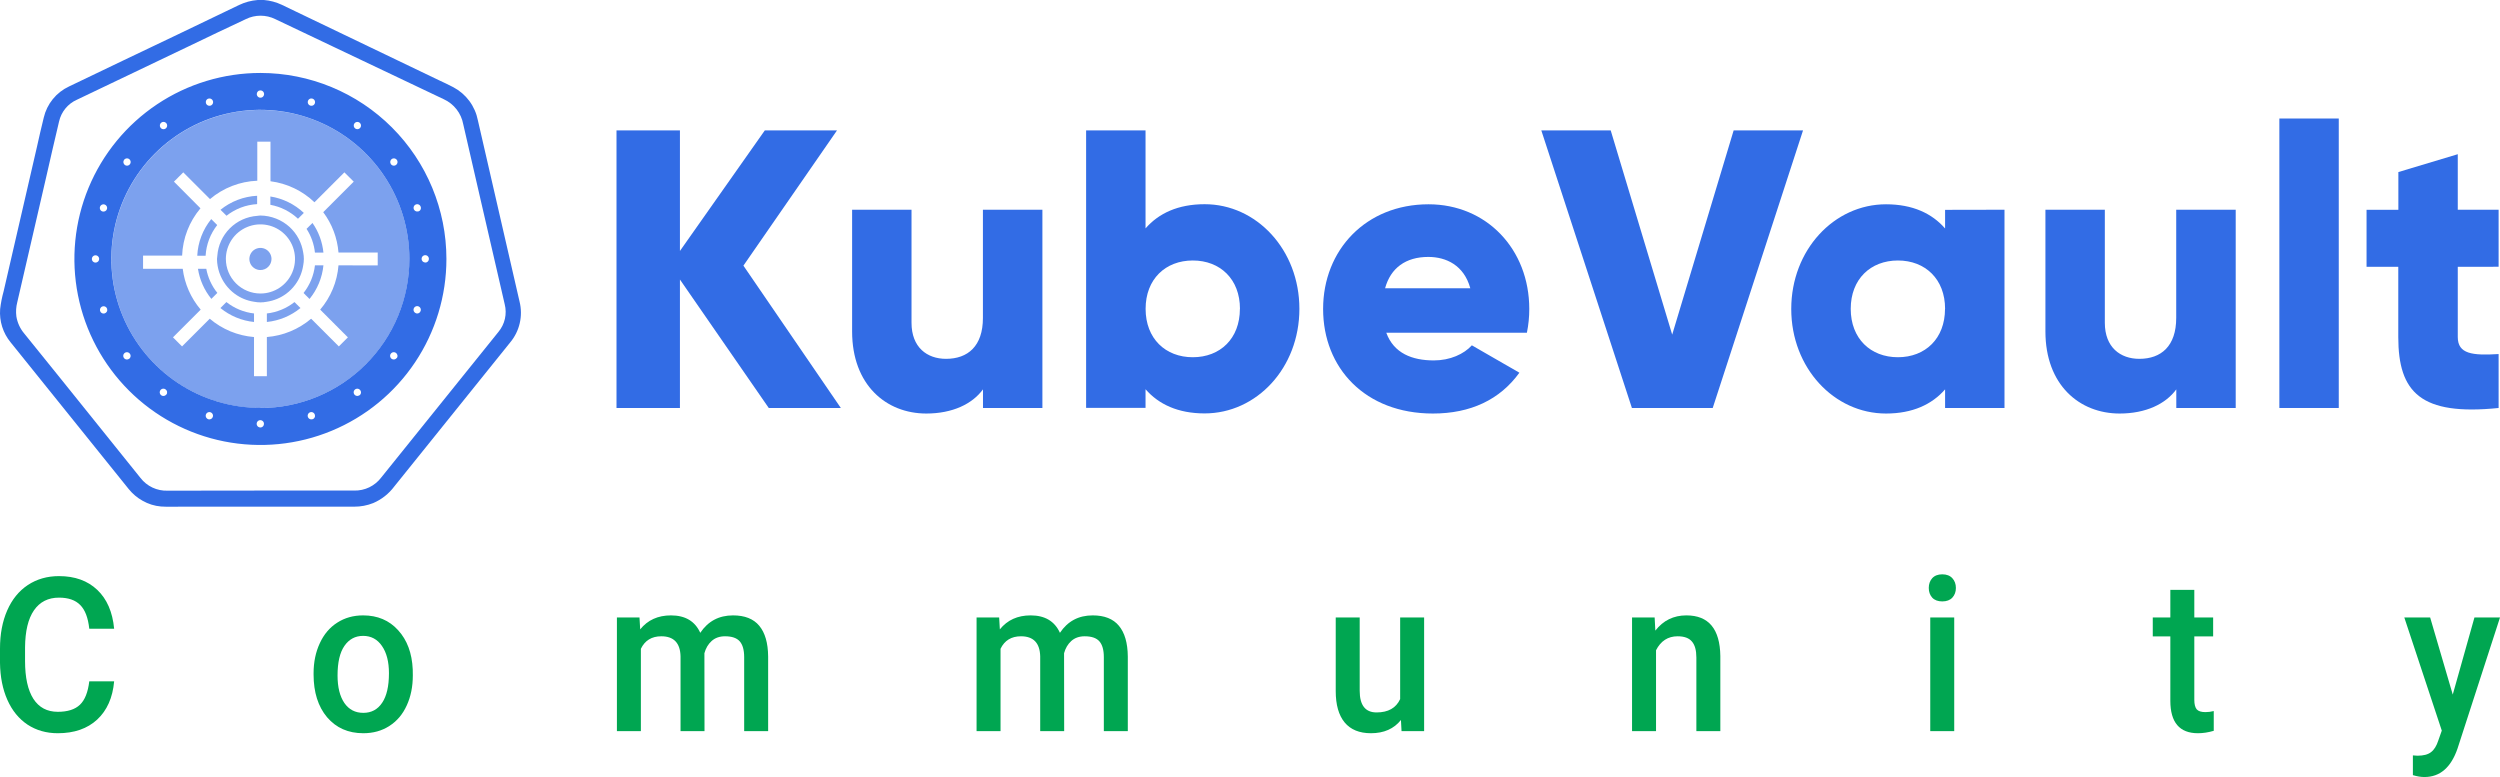 <svg xmlns="http://www.w3.org/2000/svg" width="148" height="46" fill="none" viewBox="0 0 148 46"><path fill="#326CE5" d="M15.255 0H15.625C15.989 0.031 16.346 0.126 16.677 0.281C16.944 0.412 17.212 0.539 17.479 0.667L25.965 4.74C26.256 4.88 26.552 5.008 26.835 5.162C27.21 5.36 27.535 5.64 27.788 5.981C28.04 6.322 28.212 6.715 28.292 7.131C28.628 8.614 28.973 10.093 29.314 11.574C29.796 13.667 30.277 15.759 30.757 17.852C30.863 18.273 30.866 18.713 30.768 19.135C30.671 19.558 30.474 19.951 30.194 20.283C27.911 23.122 25.627 25.96 23.343 28.797C23.021 29.23 22.59 29.57 22.094 29.782C21.736 29.925 21.353 29.997 20.968 29.995C17.557 29.995 14.145 29.995 10.733 29.995C10.333 29.995 9.932 30.012 9.534 29.985C9.148 29.953 8.773 29.835 8.437 29.642C8.123 29.467 7.846 29.233 7.621 28.954C5.29 26.058 2.96 23.163 0.63 20.268C0.176 19.716 -0.047 19.01 0.008 18.298C0.049 17.943 0.118 17.592 0.214 17.248C0.87 14.404 1.527 11.559 2.183 8.713C2.317 8.129 2.442 7.544 2.59 6.964C2.683 6.563 2.866 6.188 3.126 5.868C3.385 5.548 3.715 5.292 4.088 5.118C6.232 4.084 8.382 3.063 10.53 2.037L14.152 0.297C14.498 0.131 14.872 0.031 15.255 0ZM15.431 29.041H20.964C21.275 29.049 21.583 28.983 21.863 28.848C22.143 28.712 22.386 28.512 22.573 28.264C24.021 26.459 25.472 24.656 26.926 22.855C27.786 21.788 28.645 20.721 29.504 19.653C29.692 19.428 29.825 19.162 29.89 18.876C29.955 18.591 29.951 18.293 29.878 18.009C29.718 17.306 29.556 16.603 29.392 15.899C28.737 13.05 28.074 10.204 27.423 7.352C27.365 7.033 27.23 6.732 27.031 6.475C26.832 6.219 26.574 6.014 26.279 5.878L19.865 2.829C18.675 2.266 17.485 1.7 16.294 1.131C16.024 0.998 15.726 0.929 15.425 0.929C15.123 0.929 14.826 0.998 14.556 1.131C13.406 1.663 12.268 2.217 11.126 2.763C8.934 3.812 6.742 4.859 4.551 5.905C4.287 6.022 4.055 6.199 3.872 6.422C3.689 6.646 3.56 6.909 3.497 7.191C3.23 8.301 2.98 9.416 2.724 10.53C2.161 12.987 1.593 15.443 1.021 17.898C0.951 18.17 0.933 18.453 0.969 18.731C1.029 19.102 1.188 19.45 1.429 19.737C2.172 20.649 2.908 21.566 3.647 22.485C5.203 24.416 6.759 26.352 8.317 28.294C8.505 28.537 8.748 28.733 9.026 28.864C9.304 28.995 9.61 29.058 9.917 29.048L15.431 29.041Z"/><path fill="#326CE5" d="M15.418 4.319C13.24 4.319 11.111 4.964 9.3 6.174C7.489 7.384 6.077 9.104 5.243 11.116C4.41 13.128 4.191 15.342 4.616 17.478C5.041 19.614 6.09 21.576 7.63 23.117C9.169 24.657 11.132 25.706 13.268 26.131C15.404 26.556 17.618 26.338 19.63 25.504C21.642 24.671 23.362 23.26 24.572 21.449C25.782 19.638 26.428 17.509 26.428 15.331C26.428 12.411 25.268 9.61 23.203 7.545C21.139 5.48 18.338 4.319 15.418 4.319ZM23.189 9.416C23.224 9.391 23.265 9.377 23.308 9.375C23.351 9.373 23.393 9.384 23.43 9.407C23.467 9.429 23.496 9.462 23.514 9.501C23.532 9.54 23.538 9.583 23.531 9.625C23.524 9.668 23.505 9.707 23.476 9.738C23.447 9.77 23.409 9.792 23.367 9.802C23.326 9.812 23.282 9.81 23.242 9.795C23.202 9.78 23.167 9.753 23.142 9.719C23.108 9.672 23.095 9.614 23.104 9.558C23.113 9.501 23.143 9.45 23.189 9.416ZM20.982 7.306C21.007 7.272 21.042 7.245 21.082 7.231C21.122 7.216 21.165 7.213 21.206 7.223C21.248 7.233 21.285 7.255 21.314 7.286C21.343 7.318 21.362 7.357 21.369 7.399C21.375 7.441 21.369 7.484 21.352 7.523C21.334 7.561 21.305 7.594 21.269 7.616C21.233 7.638 21.191 7.649 21.148 7.648C21.105 7.646 21.064 7.632 21.03 7.607C21.007 7.59 20.987 7.569 20.972 7.545C20.957 7.521 20.947 7.494 20.943 7.466C20.938 7.438 20.94 7.409 20.946 7.381C20.953 7.354 20.965 7.327 20.982 7.304V7.306ZM18.502 5.84C18.543 5.853 18.578 5.878 18.605 5.912C18.632 5.945 18.648 5.986 18.651 6.028C18.655 6.071 18.646 6.114 18.625 6.151C18.604 6.189 18.573 6.219 18.535 6.239C18.497 6.258 18.453 6.266 18.411 6.261C18.369 6.257 18.328 6.239 18.296 6.212C18.263 6.184 18.239 6.147 18.227 6.106C18.215 6.065 18.216 6.021 18.229 5.981C18.237 5.953 18.251 5.928 18.27 5.906C18.288 5.884 18.31 5.866 18.336 5.853C18.361 5.839 18.389 5.831 18.417 5.829C18.446 5.827 18.474 5.83 18.502 5.839V5.84ZM15.418 5.352C15.461 5.352 15.503 5.364 15.538 5.388C15.574 5.412 15.602 5.446 15.618 5.485C15.634 5.525 15.639 5.569 15.63 5.611C15.622 5.653 15.601 5.691 15.571 5.722C15.541 5.752 15.502 5.773 15.46 5.781C15.418 5.789 15.374 5.785 15.335 5.769C15.295 5.752 15.261 5.724 15.238 5.689C15.214 5.653 15.201 5.611 15.201 5.568C15.201 5.54 15.206 5.511 15.217 5.485C15.228 5.458 15.244 5.434 15.264 5.414C15.284 5.394 15.308 5.377 15.334 5.367C15.361 5.356 15.389 5.35 15.418 5.35V5.352ZM12.334 5.84C12.375 5.827 12.418 5.826 12.46 5.838C12.501 5.85 12.537 5.874 12.565 5.907C12.593 5.939 12.61 5.98 12.615 6.022C12.62 6.065 12.612 6.108 12.592 6.146C12.572 6.184 12.542 6.215 12.505 6.236C12.467 6.257 12.424 6.266 12.382 6.262C12.339 6.259 12.298 6.243 12.265 6.216C12.231 6.19 12.206 6.154 12.193 6.113C12.184 6.086 12.181 6.057 12.183 6.028C12.185 6 12.193 5.972 12.206 5.946C12.219 5.92 12.237 5.898 12.259 5.879C12.281 5.861 12.306 5.847 12.334 5.839V5.84ZM9.551 7.258C9.586 7.233 9.627 7.218 9.67 7.216C9.713 7.214 9.755 7.225 9.792 7.248C9.829 7.27 9.858 7.303 9.876 7.342C9.894 7.381 9.9 7.424 9.893 7.467C9.887 7.509 9.867 7.549 9.838 7.58C9.809 7.612 9.771 7.634 9.729 7.644C9.687 7.653 9.644 7.651 9.603 7.636C9.563 7.621 9.528 7.594 9.503 7.559C9.47 7.513 9.456 7.455 9.465 7.398C9.474 7.341 9.505 7.29 9.551 7.257V7.258ZM7.344 9.464C7.369 9.429 7.404 9.403 7.444 9.388C7.484 9.373 7.528 9.371 7.57 9.381C7.611 9.391 7.649 9.413 7.678 9.444C7.707 9.476 7.726 9.515 7.733 9.558C7.74 9.6 7.734 9.643 7.716 9.682C7.698 9.721 7.669 9.754 7.632 9.776C7.596 9.799 7.553 9.81 7.51 9.808C7.468 9.806 7.426 9.792 7.392 9.767C7.345 9.733 7.315 9.682 7.306 9.625C7.297 9.569 7.31 9.511 7.344 9.464ZM5.656 15.546C5.613 15.546 5.57 15.534 5.535 15.51C5.499 15.486 5.471 15.453 5.454 15.413C5.438 15.373 5.433 15.33 5.442 15.287C5.45 15.245 5.471 15.207 5.501 15.176C5.531 15.146 5.57 15.125 5.612 15.117C5.654 15.108 5.698 15.113 5.738 15.13C5.777 15.146 5.811 15.174 5.835 15.21C5.859 15.246 5.871 15.288 5.871 15.331C5.87 15.388 5.848 15.442 5.807 15.483C5.767 15.523 5.712 15.546 5.656 15.546ZM6.2 18.552C6.159 18.566 6.115 18.566 6.074 18.554C6.033 18.543 5.996 18.519 5.968 18.486C5.941 18.453 5.923 18.413 5.919 18.37C5.914 18.328 5.922 18.285 5.942 18.247C5.961 18.208 5.992 18.177 6.03 18.156C6.067 18.136 6.11 18.127 6.153 18.13C6.195 18.134 6.236 18.15 6.27 18.177C6.303 18.204 6.328 18.24 6.341 18.281C6.349 18.308 6.353 18.337 6.35 18.365C6.348 18.394 6.34 18.421 6.326 18.447C6.313 18.472 6.295 18.494 6.273 18.512C6.251 18.53 6.226 18.544 6.199 18.552H6.2ZM6.059 12.518C6.019 12.505 5.983 12.48 5.956 12.447C5.929 12.413 5.913 12.373 5.91 12.33C5.906 12.287 5.915 12.245 5.936 12.207C5.957 12.17 5.988 12.139 6.026 12.12C6.064 12.1 6.108 12.092 6.15 12.097C6.193 12.102 6.233 12.119 6.265 12.147C6.298 12.174 6.322 12.211 6.334 12.252C6.346 12.293 6.345 12.337 6.332 12.378C6.315 12.431 6.277 12.476 6.227 12.502C6.177 12.529 6.119 12.534 6.065 12.518H6.059ZM7.641 21.241C7.606 21.267 7.565 21.281 7.522 21.283C7.479 21.285 7.436 21.274 7.4 21.251C7.363 21.229 7.334 21.196 7.316 21.157C7.298 21.118 7.292 21.075 7.298 21.032C7.305 20.99 7.324 20.951 7.354 20.919C7.383 20.887 7.421 20.866 7.463 20.856C7.504 20.846 7.548 20.848 7.588 20.863C7.629 20.878 7.663 20.905 7.688 20.94C7.706 20.963 7.718 20.989 7.725 21.016C7.733 21.044 7.734 21.073 7.73 21.101C7.726 21.129 7.717 21.156 7.703 21.181C7.688 21.205 7.669 21.227 7.646 21.244L7.641 21.241ZM9.848 23.351C9.823 23.386 9.788 23.413 9.748 23.428C9.708 23.443 9.664 23.446 9.622 23.436C9.58 23.426 9.542 23.404 9.513 23.372C9.484 23.341 9.465 23.301 9.458 23.259C9.451 23.217 9.457 23.173 9.475 23.134C9.493 23.095 9.523 23.062 9.559 23.04C9.596 23.018 9.638 23.007 9.681 23.009C9.724 23.01 9.766 23.025 9.8 23.05C9.824 23.067 9.844 23.088 9.86 23.112C9.876 23.136 9.886 23.163 9.891 23.192C9.896 23.22 9.895 23.249 9.889 23.277C9.883 23.306 9.871 23.332 9.854 23.356L9.848 23.351ZM12.328 24.817C12.287 24.805 12.251 24.78 12.225 24.746C12.198 24.713 12.181 24.672 12.178 24.629C12.174 24.587 12.183 24.544 12.204 24.506C12.224 24.469 12.256 24.438 12.294 24.418C12.332 24.399 12.375 24.391 12.418 24.395C12.46 24.4 12.501 24.418 12.533 24.445C12.566 24.473 12.59 24.51 12.602 24.551C12.614 24.592 12.613 24.636 12.6 24.677C12.583 24.731 12.546 24.776 12.496 24.803C12.447 24.83 12.388 24.837 12.334 24.822L12.328 24.817ZM15.412 25.306C15.369 25.306 15.327 25.293 15.291 25.27C15.255 25.246 15.227 25.212 15.211 25.172C15.194 25.133 15.19 25.089 15.198 25.047C15.207 25.005 15.227 24.966 15.258 24.936C15.288 24.905 15.327 24.885 15.369 24.876C15.411 24.868 15.455 24.872 15.494 24.889C15.534 24.906 15.568 24.934 15.592 24.969C15.615 25.005 15.628 25.047 15.627 25.09C15.628 25.147 15.607 25.202 15.568 25.243C15.528 25.284 15.475 25.308 15.418 25.31L15.412 25.306ZM18.496 24.817C18.455 24.83 18.412 24.831 18.37 24.819C18.329 24.807 18.293 24.783 18.265 24.751C18.237 24.718 18.22 24.678 18.215 24.635C18.21 24.593 18.218 24.55 18.238 24.512C18.258 24.474 18.288 24.442 18.326 24.421C18.363 24.401 18.406 24.391 18.448 24.395C18.491 24.398 18.532 24.415 18.565 24.441C18.599 24.468 18.624 24.504 18.637 24.544C18.646 24.572 18.65 24.6 18.649 24.629C18.647 24.657 18.64 24.686 18.627 24.711C18.615 24.737 18.597 24.76 18.576 24.779C18.554 24.798 18.529 24.812 18.502 24.822L18.496 24.817ZM21.277 23.399C21.243 23.424 21.202 23.438 21.16 23.44C21.117 23.442 21.075 23.43 21.039 23.408C21.002 23.386 20.974 23.354 20.956 23.315C20.938 23.276 20.932 23.233 20.939 23.191C20.945 23.149 20.964 23.11 20.993 23.079C21.022 23.047 21.06 23.026 21.101 23.016C21.142 23.006 21.186 23.008 21.226 23.023C21.266 23.038 21.3 23.064 21.325 23.098C21.343 23.121 21.356 23.147 21.363 23.175C21.371 23.202 21.372 23.231 21.369 23.26C21.365 23.288 21.355 23.316 21.34 23.34C21.326 23.365 21.306 23.386 21.283 23.404L21.277 23.399ZM23.486 21.192C23.461 21.227 23.426 21.253 23.386 21.268C23.346 21.283 23.302 21.286 23.26 21.276C23.219 21.266 23.181 21.244 23.151 21.213C23.122 21.181 23.103 21.142 23.096 21.099C23.09 21.057 23.096 21.014 23.114 20.975C23.132 20.936 23.161 20.903 23.198 20.881C23.234 20.858 23.277 20.847 23.32 20.849C23.363 20.851 23.404 20.865 23.439 20.891C23.462 20.907 23.483 20.928 23.498 20.952C23.514 20.977 23.524 21.004 23.529 21.032C23.535 21.061 23.534 21.09 23.527 21.118C23.521 21.146 23.509 21.173 23.492 21.196L23.486 21.192ZM15.412 24.146C13.667 24.146 11.962 23.629 10.511 22.659C9.06 21.69 7.929 20.312 7.261 18.7C6.593 17.088 6.419 15.314 6.759 13.602C7.1 11.891 7.94 10.319 9.174 9.085C10.408 7.851 11.98 7.011 13.691 6.671C15.402 6.33 17.176 6.505 18.788 7.173C20.401 7.84 21.779 8.971 22.748 10.422C23.717 11.873 24.235 13.579 24.235 15.324C24.236 16.482 24.008 17.63 23.566 18.701C23.123 19.772 22.474 20.745 21.655 21.565C20.837 22.385 19.864 23.035 18.794 23.48C17.724 23.924 16.577 24.153 15.418 24.153L15.412 24.146ZM24.631 18.546C24.591 18.533 24.555 18.508 24.528 18.474C24.501 18.441 24.485 18.4 24.481 18.358C24.477 18.315 24.486 18.272 24.507 18.234C24.528 18.197 24.559 18.166 24.597 18.146C24.635 18.127 24.678 18.119 24.721 18.123C24.763 18.128 24.804 18.146 24.836 18.173C24.869 18.201 24.893 18.238 24.905 18.279C24.917 18.32 24.916 18.364 24.903 18.405C24.887 18.46 24.851 18.506 24.801 18.534C24.751 18.561 24.692 18.568 24.637 18.552L24.631 18.546ZM24.765 12.511C24.724 12.524 24.68 12.525 24.639 12.513C24.598 12.501 24.561 12.477 24.534 12.445C24.506 12.412 24.489 12.372 24.484 12.329C24.479 12.287 24.487 12.243 24.507 12.205C24.527 12.167 24.557 12.136 24.595 12.115C24.632 12.095 24.675 12.085 24.718 12.089C24.761 12.093 24.801 12.109 24.835 12.136C24.868 12.163 24.893 12.199 24.906 12.24C24.916 12.267 24.92 12.296 24.918 12.325C24.917 12.353 24.91 12.382 24.897 12.408C24.884 12.434 24.867 12.457 24.845 12.476C24.823 12.495 24.798 12.509 24.771 12.518L24.765 12.511ZM25.176 15.539C25.133 15.539 25.091 15.527 25.055 15.503C25.019 15.479 24.991 15.445 24.975 15.406C24.958 15.366 24.954 15.323 24.962 15.28C24.97 15.238 24.991 15.2 25.021 15.169C25.052 15.139 25.09 15.118 25.133 15.11C25.175 15.101 25.218 15.106 25.258 15.122C25.298 15.139 25.332 15.167 25.355 15.203C25.379 15.239 25.392 15.281 25.391 15.324C25.393 15.381 25.372 15.437 25.332 15.478C25.293 15.52 25.239 15.544 25.182 15.546L25.176 15.539Z"/><g opacity=".8"><path fill="#326CE5" d="M15.418 6.508C13.673 6.508 11.967 7.026 10.516 7.995C9.065 8.965 7.935 10.342 7.267 11.955C6.599 13.567 6.424 15.341 6.765 17.052C7.105 18.764 7.945 20.335 9.179 21.569C10.413 22.803 11.985 23.643 13.697 23.984C15.408 24.324 17.182 24.15 18.794 23.482C20.406 22.814 21.784 21.683 22.753 20.232C23.723 18.782 24.24 17.076 24.24 15.331C24.24 12.991 23.311 10.747 21.656 9.092C20.002 7.438 17.758 6.508 15.418 6.508ZM20.039 15.709C19.962 16.675 19.583 17.593 18.955 18.33L20.595 19.971L20.059 20.508L18.419 18.868C17.68 19.495 16.763 19.875 15.798 19.953V22.272H15.038V19.953C14.072 19.875 13.155 19.495 12.417 18.868L10.777 20.508L10.241 19.971L11.881 18.33C11.299 17.645 10.929 16.805 10.817 15.913H8.469V15.133H10.781C10.821 14.104 11.204 13.118 11.868 12.331L10.298 10.754L10.85 10.203L12.432 11.786C13.218 11.121 14.204 10.739 15.232 10.699V8.388H16.013V10.73C16.991 10.856 17.904 11.292 18.617 11.974L20.388 10.203L20.941 10.754L19.135 12.561C19.656 13.256 19.97 14.086 20.039 14.952H22.361V15.711L20.039 15.709Z" opacity=".8"/><path fill="#326CE5" d="M13.049 18.236C13.617 18.7 14.309 18.987 15.038 19.061V18.557C14.441 18.489 13.874 18.255 13.403 17.882L13.049 18.236Z" opacity=".8"/><path fill="#326CE5" d="M11.719 15.913C11.821 16.567 12.095 17.181 12.513 17.693L12.866 17.34C12.534 16.925 12.309 16.435 12.212 15.913H11.719Z" opacity=".8"/><path fill="#326CE5" d="M15.222 12.084V11.59C14.43 11.629 13.671 11.919 13.054 12.419L13.409 12.772C13.929 12.363 14.562 12.122 15.222 12.084Z" opacity=".8"/><path fill="#326CE5" d="M12.859 13.323L12.505 12.97C12.006 13.586 11.716 14.346 11.678 15.138H12.172C12.21 14.477 12.45 13.844 12.859 13.323Z" opacity=".8"/><path fill="#326CE5" d="M15.798 18.557V19.061C16.527 18.987 17.219 18.7 17.787 18.236L17.433 17.883C16.961 18.256 16.395 18.489 15.798 18.557Z" opacity=".8"/><path fill="#326CE5" d="M17.987 12.604C17.439 12.088 16.749 11.749 16.006 11.631V12.125C16.619 12.237 17.187 12.524 17.641 12.95L17.987 12.604Z" opacity=".8"/><path fill="#326CE5" d="M18.148 13.547C18.421 13.971 18.591 14.453 18.645 14.954H19.147C19.084 14.323 18.861 13.719 18.499 13.2L18.148 13.547Z" opacity=".8"/><path fill="#326CE5" d="M17.97 17.345L18.323 17.699C18.788 17.131 19.075 16.439 19.147 15.709H18.645C18.576 16.307 18.343 16.873 17.97 17.345Z" opacity=".8"/><path fill="#326CE5" d="M16.073 15.331C16.073 15.201 16.035 15.075 15.963 14.967C15.891 14.859 15.789 14.775 15.669 14.725C15.549 14.676 15.417 14.663 15.29 14.688C15.163 14.713 15.046 14.776 14.954 14.867C14.863 14.959 14.8 15.076 14.775 15.203C14.749 15.33 14.762 15.462 14.812 15.582C14.862 15.702 14.946 15.804 15.054 15.876C15.161 15.948 15.288 15.986 15.418 15.986C15.592 15.986 15.758 15.917 15.881 15.794C16.004 15.671 16.073 15.505 16.073 15.331Z" opacity=".8"/><path fill="#326CE5" d="M17.95 14.951C17.861 14.372 17.579 13.841 17.15 13.443C16.676 13.011 16.059 12.767 15.418 12.759C15.352 12.759 15.29 12.773 15.225 12.779C14.614 12.822 14.039 13.085 13.606 13.518C13.172 13.952 12.91 14.527 12.866 15.138C12.866 15.203 12.846 15.265 12.846 15.331C12.853 15.879 13.032 16.412 13.358 16.853C13.51 17.058 13.69 17.239 13.894 17.39C14.231 17.64 14.624 17.802 15.038 17.863C15.289 17.914 15.547 17.914 15.798 17.863C16.212 17.802 16.605 17.64 16.942 17.39C17.146 17.239 17.326 17.058 17.478 16.853C17.727 16.517 17.889 16.124 17.95 15.709C18.001 15.459 18.001 15.201 17.95 14.951ZM13.371 15.331C13.371 14.926 13.491 14.53 13.715 14.193C13.94 13.856 14.26 13.594 14.634 13.439C15.008 13.284 15.419 13.243 15.816 13.322C16.214 13.4 16.578 13.595 16.865 13.882C17.151 14.168 17.346 14.532 17.426 14.93C17.505 15.327 17.464 15.738 17.309 16.112C17.154 16.487 16.892 16.806 16.555 17.031C16.219 17.256 15.823 17.376 15.418 17.376C14.875 17.376 14.355 17.16 13.971 16.777C13.588 16.393 13.372 15.873 13.371 15.331Z" opacity=".8"/></g><path fill="#326CE5" d="M45.511 24.153L40.252 16.548V24.153H36.497V7.721H40.252V14.857L45.276 7.721H49.55L44.01 15.726L49.778 24.153H45.511Z"/><path fill="#326CE5" d="M61.71 12.416V24.153H58.193V23.05C57.559 23.918 56.385 24.481 54.836 24.481C52.464 24.481 50.445 22.793 50.445 19.623V12.416H53.962V19.107C53.962 20.562 54.878 21.243 56.005 21.243C57.297 21.243 58.189 20.491 58.189 18.824V12.416H61.71Z"/><path fill="#326CE5" d="M76.924 18.284C76.924 21.783 74.391 24.474 71.313 24.474C69.74 24.474 68.591 23.934 67.816 23.043V24.146H64.298V7.721H67.816V13.521C68.591 12.63 69.74 12.089 71.313 12.089C74.388 12.086 76.924 14.788 76.924 18.284ZM73.406 18.284C73.406 16.524 72.233 15.421 70.614 15.421C68.995 15.421 67.82 16.524 67.82 18.284C67.82 20.044 68.993 21.148 70.614 21.148C72.235 21.148 73.402 20.045 73.402 18.284H73.406Z"/><path fill="#326CE5" d="M84.883 21.337C85.847 21.337 86.668 20.96 87.134 20.443L89.948 22.064C88.797 23.661 87.059 24.481 84.829 24.481C80.816 24.481 78.328 21.783 78.328 18.291C78.328 14.799 80.861 12.094 84.57 12.094C87.999 12.094 90.533 14.747 90.533 18.291C90.534 18.763 90.487 19.235 90.392 19.698H82.068C82.512 20.913 83.597 21.337 84.883 21.337ZM87.042 17.064C86.668 15.702 85.612 15.21 84.555 15.21C83.217 15.21 82.325 15.868 81.997 17.065L87.042 17.064Z"/><path fill="#326CE5" d="M91.246 7.721H95.354L98.994 19.81L102.632 7.721H106.739L101.393 24.153H96.609L91.246 7.721Z"/><path fill="#326CE5" d="M118.666 12.416V24.153H115.149V23.05C114.375 23.941 113.225 24.481 111.652 24.481C108.578 24.481 106.042 21.783 106.042 18.291C106.042 14.799 108.575 12.094 111.652 12.094C113.225 12.094 114.375 12.634 115.149 13.526V12.423L118.666 12.416ZM115.149 18.284C115.149 16.524 113.976 15.421 112.357 15.421C110.737 15.421 109.563 16.524 109.563 18.284C109.563 20.044 110.736 21.148 112.357 21.148C113.977 21.148 115.145 20.045 115.145 18.284H115.149Z"/><path fill="#326CE5" d="M132.354 12.416V24.153H128.837V23.05C128.202 23.918 127.029 24.481 125.48 24.481C123.108 24.481 121.089 22.793 121.089 19.623V12.416H124.606V19.107C124.606 20.562 125.522 21.243 126.649 21.243C127.939 21.243 128.832 20.491 128.832 18.824V12.416H132.354Z"/><path fill="#326CE5" d="M134.938 7.016H138.455V24.153H134.938V7.016Z"/><path fill="#326CE5" d="M145.5 15.796V19.951C145.5 20.96 146.368 21.054 147.918 20.96V24.153C143.316 24.622 141.978 23.237 141.978 19.951V15.796H140.1V12.42H141.983V10.186L145.5 9.129V12.416H147.918V15.792L145.5 15.796Z"/><path fill="#00A651" d="M6.757 40.336C6.671 41.302 6.337 42.056 5.753 42.599C5.169 43.138 4.392 43.407 3.422 43.407C2.745 43.407 2.147 43.237 1.629 42.897C1.115 42.553 0.718 42.066 0.438 41.436C0.158 40.806 0.012 40.075 0 39.242V38.396C0 37.542 0.142 36.79 0.426 36.139C0.711 35.488 1.117 34.986 1.647 34.634C2.18 34.282 2.796 34.106 3.492 34.106C4.431 34.106 5.186 34.377 5.758 34.92C6.331 35.463 6.664 36.23 6.757 37.221H5.285C5.215 36.57 5.036 36.102 4.748 35.816C4.464 35.525 4.045 35.38 3.492 35.38C2.85 35.38 2.356 35.631 2.009 36.133C1.666 36.63 1.491 37.362 1.483 38.328V39.13C1.483 40.108 1.647 40.854 1.974 41.368C2.305 41.882 2.788 42.139 3.422 42.139C4.003 42.139 4.439 42 4.731 41.722C5.023 41.445 5.208 40.982 5.285 40.336H6.757Z"/><path fill="#00A651" d="M18.564 39.857C18.564 39.198 18.687 38.605 18.932 38.079C19.177 37.548 19.522 37.142 19.966 36.86C20.41 36.574 20.92 36.431 21.496 36.431C22.349 36.431 23.04 36.723 23.569 37.308C24.103 37.892 24.391 38.667 24.434 39.633L24.439 39.988C24.439 40.651 24.319 41.243 24.077 41.766C23.84 42.288 23.497 42.692 23.049 42.978C22.606 43.264 22.092 43.407 21.508 43.407C20.616 43.407 19.902 43.092 19.364 42.462C18.831 41.828 18.564 40.984 18.564 39.932V39.857ZM19.983 39.988C19.983 40.68 20.118 41.223 20.386 41.617C20.655 42.006 21.029 42.201 21.508 42.201C21.987 42.201 22.358 42.002 22.623 41.604C22.892 41.206 23.026 40.624 23.026 39.857C23.026 39.177 22.888 38.638 22.611 38.24C22.339 37.843 21.967 37.644 21.496 37.644C21.033 37.644 20.665 37.84 20.392 38.234C20.12 38.624 19.983 39.208 19.983 39.988Z"/><path fill="#00A651" d="M37.858 36.555L37.899 37.258C38.343 36.707 38.951 36.431 39.721 36.431C40.566 36.431 41.145 36.775 41.456 37.463C41.916 36.775 42.562 36.431 43.395 36.431C44.092 36.431 44.61 36.636 44.949 37.047C45.291 37.457 45.466 38.062 45.474 38.862V43.283H44.055V38.906C44.055 38.479 43.967 38.166 43.792 37.967C43.617 37.768 43.327 37.668 42.922 37.668C42.599 37.668 42.334 37.762 42.128 37.948C41.925 38.131 41.783 38.371 41.701 38.669L41.707 43.283H40.288V38.856C40.269 38.064 39.889 37.668 39.149 37.668C38.581 37.668 38.178 37.915 37.94 38.408V43.283H36.521V36.555H37.858Z"/><path fill="#00A651" d="M59.15 36.555L59.191 37.258C59.635 36.707 60.242 36.431 61.013 36.431C61.858 36.431 62.436 36.775 62.748 37.463C63.207 36.775 63.853 36.431 64.687 36.431C65.384 36.431 65.901 36.636 66.24 37.047C66.583 37.457 66.758 38.062 66.766 38.862V43.283H65.347V38.906C65.347 38.479 65.259 38.166 65.084 37.967C64.909 37.768 64.619 37.668 64.214 37.668C63.891 37.668 63.626 37.762 63.419 37.948C63.217 38.131 63.075 38.371 62.993 38.669L62.999 43.283H61.58V38.856C61.56 38.064 61.181 37.668 60.441 37.668C59.872 37.668 59.469 37.915 59.232 38.408V43.283H57.813V36.555H59.15Z"/><path fill="#00A651" d="M82.936 42.624C82.519 43.146 81.927 43.407 81.16 43.407C80.475 43.407 79.955 43.194 79.601 42.767C79.25 42.34 79.075 41.722 79.075 40.914V36.555H80.494V40.895C80.494 41.749 80.827 42.176 81.493 42.176C82.182 42.176 82.647 41.913 82.889 41.386V36.555H84.308V43.283H82.971L82.936 42.624Z"/><path fill="#00A651" d="M97.955 36.555L97.996 37.333C98.463 36.732 99.076 36.431 99.835 36.431C101.151 36.431 101.821 37.233 101.844 38.837V43.283H100.425V38.924C100.425 38.497 100.338 38.182 100.162 37.979C99.991 37.772 99.709 37.668 99.316 37.668C98.743 37.668 98.317 37.944 98.037 38.495V43.283H96.617V36.555H97.955Z"/><path fill="#00A651" d="M115.69 43.283H114.271V36.555H115.69V43.283ZM114.183 34.808C114.183 34.576 114.251 34.383 114.387 34.23C114.528 34.077 114.726 34 114.983 34C115.24 34 115.439 34.077 115.579 34.23C115.719 34.383 115.789 34.576 115.789 34.808C115.789 35.036 115.719 35.227 115.579 35.38C115.439 35.529 115.24 35.604 114.983 35.604C114.726 35.604 114.528 35.529 114.387 35.38C114.251 35.227 114.183 35.036 114.183 34.808Z"/><path fill="#00A651" d="M129.903 34.92V36.555H131.018V37.675H129.903V41.43C129.903 41.687 129.95 41.874 130.043 41.99C130.14 42.102 130.312 42.157 130.557 42.157C130.721 42.157 130.886 42.137 131.054 42.095V43.264C130.73 43.36 130.419 43.407 130.119 43.407C129.029 43.407 128.484 42.767 128.484 41.486V37.675H127.444V36.555H128.484V34.92H129.903Z"/><path fill="#00A651" d="M145.203 41.119L146.487 36.555H148L145.489 44.303C145.103 45.434 144.449 46 143.526 46C143.32 46 143.092 45.963 142.843 45.888V44.719L143.112 44.738C143.47 44.738 143.739 44.667 143.918 44.526C144.101 44.39 144.245 44.157 144.35 43.83L144.554 43.252L142.335 36.555H143.865L145.203 41.119Z"/></svg>